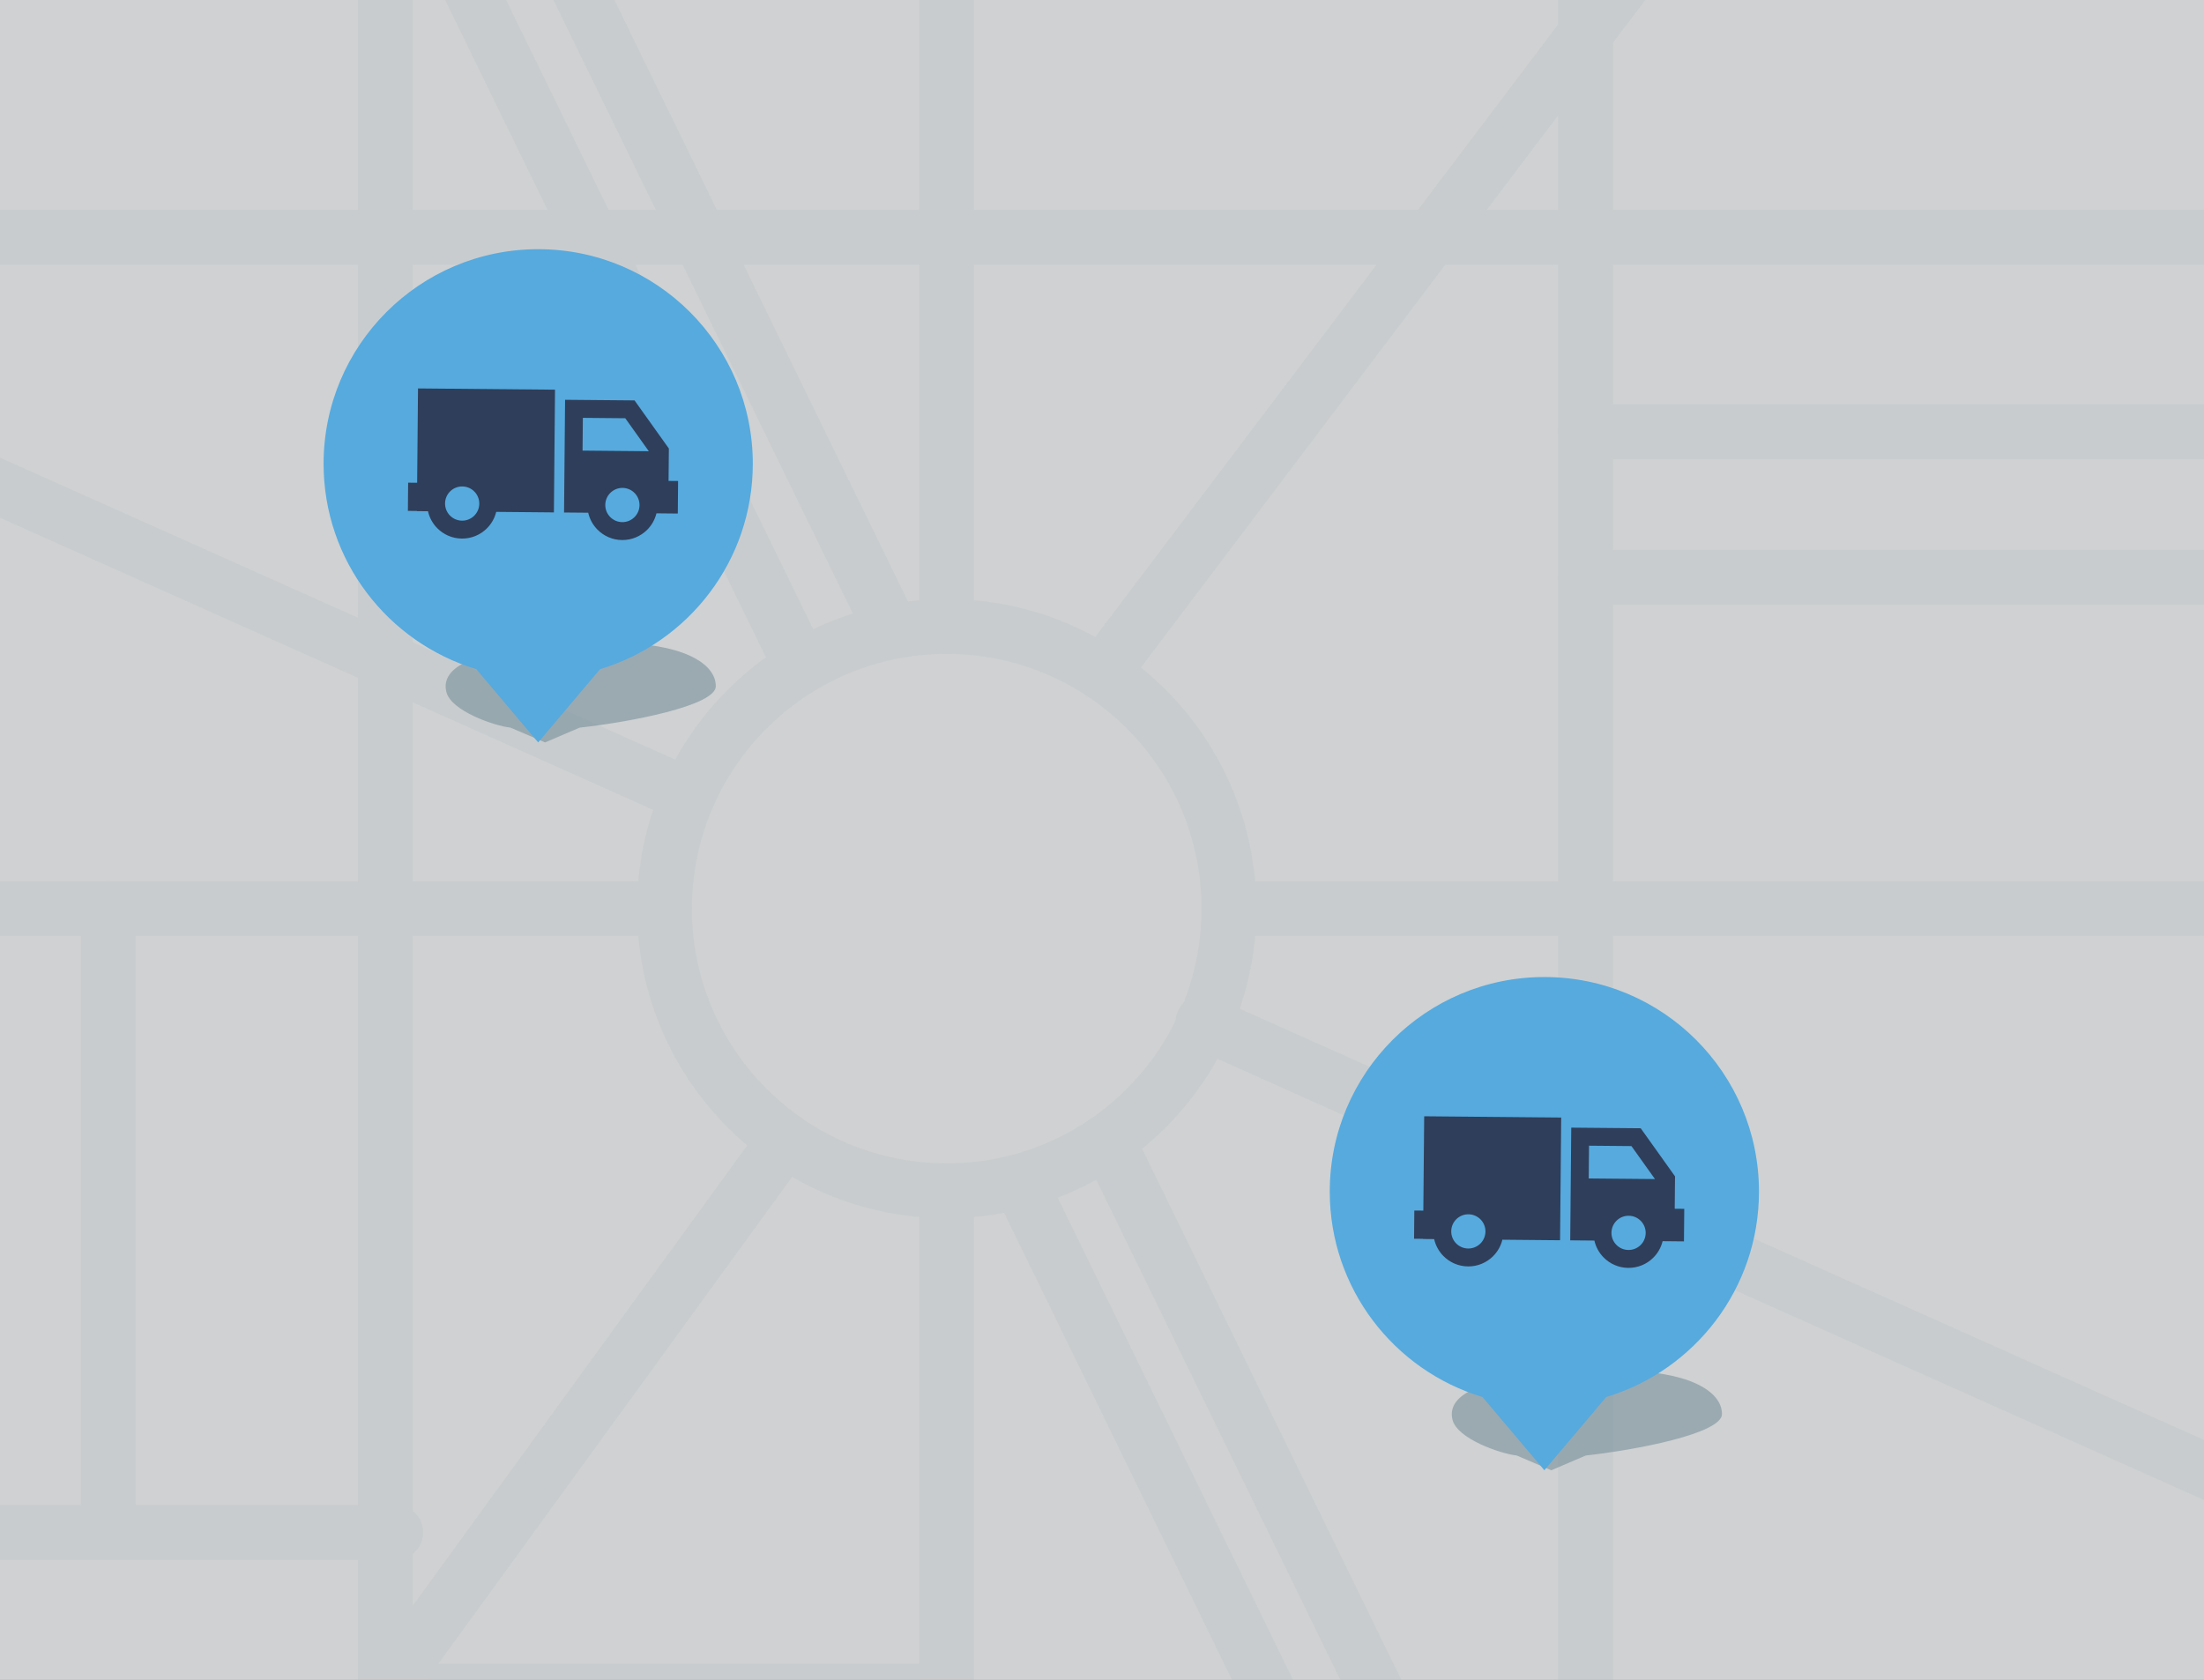 <?xml version="1.0" encoding="utf-8"?>
<!-- Generator: Adobe Illustrator 16.0.0, SVG Export Plug-In . SVG Version: 6.00 Build 0)  -->
<!DOCTYPE svg PUBLIC "-//W3C//DTD SVG 1.1//EN" "http://www.w3.org/Graphics/SVG/1.1/DTD/svg11.dtd">
<svg version="1.1" id="Layer_1" xmlns="http://www.w3.org/2000/svg" xmlns:xlink="http://www.w3.org/1999/xlink" x="0px" y="0px"
	 width="684.891px" height="522.132px" viewBox="0 0 684.891 522.132" enable-background="new 0 0 684.891 522.132"
	 xml:space="preserve">
<rect x="0" y="0" width="684.891" height="522.132" fill="#808080" stroke="none"/>
<g>
	<defs>
		<rect id="SVGID_1_" width="684.891" height="522.132"/>
	</defs>
	<clipPath id="SVGID_2_">
		<use xlink:href="#SVGID_1_"  overflow="visible"/>
	</clipPath>
	<g clip-path="url(#SVGID_2_)">
		<g>
			<g opacity="0.97">
				<rect x="-854.277" y="-68.913" opacity="0.75" fill="#ECEFF0" width="1627.888" height="840.294"/>
				<g>
					<defs>
						<rect id="SVGID_3_" x="-854.277" y="-68.913" width="1627.888" height="840.294"/>
					</defs>
					<clipPath id="SVGID_4_">
						<use xlink:href="#SVGID_3_"  overflow="visible"/>
					</clipPath>
					<g opacity="0.1" clip-path="url(#SVGID_4_)">
						<g>

								<path fill="none" stroke="#90A4AE" stroke-width="17" stroke-linecap="round" stroke-linejoin="round" stroke-miterlimit="10" d="
								M33.656-272.324l60.062,125.461c2.991,6.251,6.688,16.9,8.2,23.661l9.274,41.331c1.522,6.761,5.206,17.408,8.203,23.659
								L248.935,207.25"/>

								<path fill="none" stroke="#90A4AE" stroke-width="17" stroke-linecap="round" stroke-linejoin="round" stroke-miterlimit="10" d="
								M99.16-135.497l34.22,43.001c4.32,5.421,10.301,14.972,13.296,21.224l129.535,265.459"/>
						</g>
						<g>

								<path fill="none" stroke="#90A4AE" stroke-width="17" stroke-linecap="round" stroke-linejoin="round" stroke-miterlimit="10" d="
								M743.94,1209.102L502.199,714.338c-2.993-6.251-6.687-16.901-8.201-23.66l-9.271-41.33
								c-1.524-6.76-5.211-17.411-8.203-23.661L346.981,360.225"/>

								<path fill="none" stroke="#90A4AE" stroke-width="17" stroke-linecap="round" stroke-linejoin="round" stroke-miterlimit="10" d="
								M496.759,702.971l-34.226-42.999c-4.315-5.426-10.296-14.973-13.293-21.226L319.708,373.286"/>
						</g>

							<circle fill="none" stroke="#90A4AE" stroke-width="17" stroke-linecap="round" stroke-linejoin="round" stroke-miterlimit="10" cx="294.187" cy="282.414" r="87.694"/>

							<line fill="none" stroke="#90A4AE" stroke-width="17" stroke-linecap="round" stroke-linejoin="round" stroke-miterlimit="10" x1="-438.703" y1="-44.642" x2="213.856" y2="247.235"/>

							<line fill="none" stroke="#90A4AE" stroke-width="17" stroke-linecap="round" stroke-linejoin="round" stroke-miterlimit="10" x1="373.803" y1="317.74" x2="1004.888" y2="600.012"/>

							<line fill="none" stroke="#90A4AE" stroke-width="17" stroke-linecap="round" stroke-linejoin="round" stroke-miterlimit="10" x1="342.516" y1="209.249" x2="698.912" y2="-262.489"/>

							<line fill="none" stroke="#90A4AE" stroke-width="17" stroke-linecap="round" stroke-linejoin="round" stroke-miterlimit="10" x1="-346.266" y1="1166.712" x2="243.977" y2="354.29"/>

							<line fill="none" stroke="#90A4AE" stroke-width="17" stroke-linecap="round" stroke-linejoin="round" stroke-miterlimit="10" x1="119.711" y1="-45.828" x2="119.711" y2="1166.712"/>

							<line fill="none" stroke="#90A4AE" stroke-width="17" stroke-linecap="round" stroke-linejoin="round" stroke-miterlimit="10" x1="294.188" y1="370.107" x2="294.188" y2="1166.712"/>

							<line fill="none" stroke="#90A4AE" stroke-width="17" stroke-linecap="round" stroke-linejoin="round" stroke-miterlimit="10" x1="294.188" y1="-272.166" x2="294.188" y2="194.722"/>

							<line fill="none" stroke="#90A4AE" stroke-width="17" stroke-linecap="round" stroke-linejoin="round" stroke-miterlimit="10" x1="381.881" y1="282.414" x2="1321.394" y2="282.414"/>

							<line fill="none" stroke="#90A4AE" stroke-width="17" stroke-linecap="round" stroke-linejoin="round" stroke-miterlimit="10" x1="492.717" y1="-262.489" x2="492.717" y2="1166.712"/>

							<line fill="none" stroke="#90A4AE" stroke-width="17" stroke-linecap="round" stroke-linejoin="round" stroke-miterlimit="10" x1="838.741" y1="-262.489" x2="838.741" y2="1166.712"/>

							<line fill="none" stroke="#90A4AE" stroke-width="17" stroke-linecap="round" stroke-linejoin="round" stroke-miterlimit="10" x1="1279.566" y1="-262.489" x2="1279.566" y2="1166.712"/>

							<line fill="none" stroke="#90A4AE" stroke-width="17" stroke-linecap="round" stroke-linejoin="round" stroke-miterlimit="10" x1="1059.155" y1="-262.489" x2="1059.155" y2="1166.712"/>

							<line fill="none" stroke="#90A4AE" stroke-width="17" stroke-linecap="round" stroke-linejoin="round" stroke-miterlimit="10" x1="-495.083" y1="623.704" x2="926.437" y2="623.704"/>

							<polyline fill="none" stroke="#90A4AE" stroke-width="17" stroke-linecap="round" stroke-linejoin="round" stroke-miterlimit="10" points="
							-51.146,-262.489 -51.146,282.416 -50.819,282.414 206.492,282.414 						"/>

							<polyline fill="none" stroke="#90A4AE" stroke-width="17" stroke-linecap="round" stroke-linejoin="round" stroke-miterlimit="10" points="
							-296.499,-262.489 -296.499,223.857 -412.906,223.857 						"/>

							<line fill="none" stroke="#90A4AE" stroke-width="17" stroke-linecap="round" stroke-linejoin="round" stroke-miterlimit="10" x1="564.809" y1="842.478" x2="1004.888" y2="645.034"/>

							<line fill="none" stroke="#90A4AE" stroke-width="17" stroke-linecap="round" stroke-linejoin="round" stroke-miterlimit="10" x1="33.656" y1="282.414" x2="33.656" y2="476.294"/>

							<polyline fill="none" stroke="#90A4AE" stroke-width="17" stroke-linecap="round" stroke-linejoin="round" stroke-miterlimit="10" points="
							122.977,476.294 -50.819,476.294 -51.146,476.287 -51.146,1166.712 						"/>

							<polyline fill="none" stroke="#90A4AE" stroke-width="17" stroke-linecap="round" stroke-linejoin="round" stroke-miterlimit="10" points="
							-241.289,76.476 -241.289,220.003 -97.087,220.003 						"/>

							<polyline fill="none" stroke="#90A4AE" stroke-width="17" stroke-linecap="round" stroke-linejoin="round" stroke-miterlimit="10" points="
							-51.146,538.137 -296.499,538.137 -296.499,1166.712 						"/>

							<line fill="none" stroke="#90A4AE" stroke-width="17" stroke-linecap="round" stroke-linejoin="round" stroke-miterlimit="10" x1="-396.042" y1="-135.497" x2="1321.394" y2="-135.497"/>

							<line fill="none" stroke="#90A4AE" stroke-width="17" stroke-linecap="round" stroke-linejoin="round" stroke-miterlimit="10" x1="838.741" y1="571.825" x2="596.998" y2="538.129"/>

							<polyline fill="none" stroke="#90A4AE" stroke-width="17" stroke-linecap="round" stroke-linejoin="round" stroke-miterlimit="10" points="
							608.847,623.704 608.847,723.246 650.328,804.111 						"/>

							<line fill="none" stroke="#90A4AE" stroke-width="17" stroke-linecap="round" stroke-linejoin="round" stroke-miterlimit="10" x1="492.717" y1="732.727" x2="294.188" y2="732.727"/>

							<line fill="none" stroke="#90A4AE" stroke-width="17" stroke-linecap="round" stroke-linejoin="round" stroke-miterlimit="10" x1="122.977" y1="525.578" x2="294.188" y2="525.578"/>

							<line fill="none" stroke="#90A4AE" stroke-width="17" stroke-linecap="round" stroke-linejoin="round" stroke-miterlimit="10" x1="-296.499" y1="73.764" x2="1321.394" y2="73.764"/>

							<line fill="none" stroke="#90A4AE" stroke-width="17" stroke-linecap="round" stroke-linejoin="round" stroke-miterlimit="10" x1="294.188" y1="-38.722" x2="1321.394" y2="-38.722"/>

							<polyline fill="none" stroke="#90A4AE" stroke-width="17" stroke-linecap="round" stroke-linejoin="round" stroke-miterlimit="10" points="
							1321.394,842.478 122.982,842.478 -51.146,842.478 -157.854,907.377 -631.612,907.377 						"/>

							<line fill="none" stroke="#90A4AE" stroke-width="17" stroke-linecap="round" stroke-linejoin="round" stroke-miterlimit="10" x1="122.977" y1="981.578" x2="294.188" y2="981.578"/>

							<line fill="none" stroke="#90A4AE" stroke-width="17" stroke-linecap="round" stroke-linejoin="round" stroke-miterlimit="10" x1="296.276" y1="1017.127" x2="496.759" y2="1017.127"/>

							<line fill="none" stroke="#90A4AE" stroke-width="17" stroke-linecap="round" stroke-linejoin="round" stroke-miterlimit="10" x1="213.856" y1="981.578" x2="213.856" y2="1126.157"/>

							<line fill="none" stroke="#90A4AE" stroke-width="17" stroke-linecap="round" stroke-linejoin="round" stroke-miterlimit="10" x1="-438.703" y1="1126.157" x2="1321.394" y2="1126.157"/>

							<line fill="none" stroke="#90A4AE" stroke-width="17" stroke-linecap="round" stroke-linejoin="round" stroke-miterlimit="10" x1="492.717" y1="179.406" x2="838.741" y2="179.406"/>

							<polyline fill="none" stroke="#90A4AE" stroke-width="17" stroke-linecap="round" stroke-linejoin="round" stroke-miterlimit="10" points="
							784.849,73.764 784.849,134.167 492.717,134.167 						"/>

							<polyline fill="none" stroke="#90A4AE" stroke-width="17" stroke-linecap="round" stroke-linejoin="round" stroke-miterlimit="10" points="
							-51.146,-1.981 -130.599,-1.981 -130.599,-67.919 -194.591,-89.673 						"/>

							<polyline fill="none" stroke="#90A4AE" stroke-width="17" stroke-linecap="round" stroke-linejoin="round" stroke-miterlimit="10" points="
							-296.499,18.962 -159.919,-135.497 -99.792,-262.489 						"/>

							<polyline fill="none" stroke="#90A4AE" stroke-width="17" stroke-linecap="round" stroke-linejoin="round" stroke-miterlimit="10" points="
							-296.499,743.757 -215.922,743.757 -99.792,827.455 						"/>

							<polyline fill="none" stroke="#90A4AE" stroke-width="17" stroke-linecap="round" stroke-linejoin="round" stroke-miterlimit="10" points="
							-215.922,743.757 -198.147,713.907 -135.339,713.907 -135.339,682.957 						"/>

							<polyline fill="none" stroke="#90A4AE" stroke-width="17" stroke-linecap="round" stroke-linejoin="round" stroke-miterlimit="10" points="
							-157.854,785.606 -122.871,743.757 -135.339,713.907 						"/>

							<line fill="none" stroke="#90A4AE" stroke-width="17" stroke-linecap="round" stroke-linejoin="round" stroke-miterlimit="10" x1="632.772" y1="981.578" x2="1059.155" y2="981.578"/>

							<polyline fill="none" stroke="#90A4AE" stroke-width="17" stroke-linecap="round" stroke-linejoin="round" stroke-miterlimit="10" points="
							838.741,463.679 926.437,463.679 976.202,495.724 976.202,587.185 						"/>

							<line fill="none" stroke="#90A4AE" stroke-width="17" stroke-linecap="round" stroke-linejoin="round" stroke-miterlimit="10" x1="939.685" y1="472.21" x2="904.202" y2="554.978"/>

							<line fill="none" stroke="#90A4AE" stroke-width="17" stroke-linecap="round" stroke-linejoin="round" stroke-miterlimit="10" x1="838.741" y1="417.513" x2="1279.566" y2="417.513"/>
					</g>
				</g>
			</g>
			<g>
				<g>
					<path opacity="0.6" fill="#78909C" d="M190.767,199.836c-8.662,0-55.875-0.271-52.066,15.217
						c1.454,5.916,14.888,10.558,19.951,11.107l10.732,4.594l10.729-4.594c15.318-1.667,42.32-6.795,42.32-12.876
						C222.433,205.859,211.315,199.836,190.767,199.836z"/>
					<g>
						<path fill="#56AADE" d="M167.247,77.45c-36.823,0-66.689,29.858-66.689,66.688c0,30.141,20.014,55.583,47.451,63.842
							l19.228,22.774l19.23-22.774c27.453-8.264,47.463-33.701,47.463-63.842C233.931,107.308,204.071,77.45,167.247,77.45z"/>
					</g>
				</g>
				<g>
					<path fill-rule="evenodd" clip-rule="evenodd" fill="#2F3E5A" d="M201.616,140.244l-20.588-0.188l0.092-10.182l13.186,0.12
						L201.616,140.244L201.616,140.244z M189.685,153.167c-0.973,0.955-1.58,2.278-1.594,3.749c-0.014,1.466,0.57,2.804,1.523,3.772
						c0.955,0.974,2.277,1.58,3.746,1.594c1.473,0.012,2.805-0.57,3.775-1.524c0.975-0.953,1.58-2.278,1.594-3.748
						c0.014-1.465-0.572-2.801-1.523-3.773c-0.953-0.972-2.279-1.58-3.748-1.591C191.991,151.634,190.655,152.216,189.685,153.167
						L189.685,153.167z M207.661,159.585l2.963,0.028l0.09-10.114l-2.961-0.026l0.096-10.07l-10.664-14.95l-21.586-0.194
						l-0.32,35.03l7.506,0.067c0.457,2.012,1.463,3.814,2.857,5.235c1.957,1.99,4.664,3.23,7.668,3.259
						c3.008,0.027,5.74-1.166,7.729-3.118c1.424-1.398,2.463-3.181,2.947-5.182l1.408,0.011L207.661,159.585z"/>
					<path fill-rule="evenodd" clip-rule="evenodd" fill="#2F3E5A" d="M139.89,152.711c-0.969,0.958-1.575,2.28-1.591,3.75
						c-0.009,1.468,0.57,2.804,1.525,3.773c0.954,0.974,2.276,1.58,3.748,1.592c1.467,0.016,2.801-0.569,3.773-1.521
						c0.97-0.955,1.579-2.277,1.59-3.747c0.015-1.467-0.569-2.805-1.521-3.776c-0.953-0.97-2.276-1.576-3.747-1.589
						C142.199,151.177,140.865,151.763,139.89,152.711L139.89,152.711z M172.124,159.261l-17.928-0.166
						c-0.488,2-1.529,3.785-2.95,5.183c-1.988,1.952-4.72,3.144-7.728,3.116c-3.007-0.029-5.716-1.27-7.671-3.257
						c-1.396-1.422-2.398-3.226-2.85-5.235l-3.448-0.032v-0.059l-2.797-0.025l0.077-8.766l2.8,0.025l0.268-29.315l42.574,0.388
						L172.124,159.261z"/>
				</g>
			</g>
			<g>
				<g>
					<path opacity="0.6" fill="#78909C" d="M503.432,426.057c-8.662,0-55.876-0.271-52.067,15.218
						c1.456,5.917,14.892,10.558,19.955,11.107l10.734,4.593l10.727-4.593c15.316-1.667,42.319-6.796,42.319-12.876
						C535.1,432.081,523.979,426.057,503.432,426.057z"/>
					<g>
						<path fill="#56AADE" d="M479.913,303.671c-36.824,0-66.69,29.859-66.69,66.689c0,30.139,20.015,55.583,47.454,63.842
							l19.227,22.772l19.229-22.772c27.452-8.266,47.464-33.704,47.464-63.842C546.597,333.53,516.736,303.671,479.913,303.671z"/>
					</g>
				</g>
				<g>
					<path fill-rule="evenodd" clip-rule="evenodd" fill="#2F3E5A" d="M514.283,366.464l-20.59-0.187l0.091-10.182l13.188,0.12
						L514.283,366.464L514.283,366.464z M502.35,379.389c-0.971,0.956-1.578,2.281-1.591,3.751
						c-0.017,1.465,0.567,2.801,1.522,3.771c0.952,0.974,2.277,1.58,3.745,1.594c1.473,0.013,2.806-0.568,3.776-1.523
						c0.974-0.953,1.577-2.278,1.593-3.748c0.013-1.465-0.572-2.803-1.524-3.775c-0.952-0.97-2.28-1.579-3.748-1.59
						C504.657,377.855,503.32,378.436,502.35,379.389L502.35,379.389z M520.327,385.806l2.962,0.028l0.093-10.112l-2.962-0.028
						l0.093-10.07l-10.662-14.948l-21.585-0.194l-0.321,35.029l7.508,0.069c0.454,2.01,1.459,3.812,2.855,5.233
						c1.955,1.99,4.664,3.231,7.665,3.258c3.011,0.03,5.743-1.165,7.73-3.118c1.424-1.395,2.464-3.181,2.95-5.18l1.406,0.01
						L520.327,385.806z"/>
					<path fill-rule="evenodd" clip-rule="evenodd" fill="#2F3E5A" d="M452.556,378.934c-0.968,0.956-1.573,2.278-1.588,3.747
						c-0.011,1.47,0.568,2.806,1.522,3.776c0.954,0.975,2.275,1.58,3.748,1.592c1.467,0.014,2.803-0.57,3.773-1.523
						c0.969-0.955,1.578-2.276,1.59-3.747c0.014-1.469-0.568-2.804-1.521-3.776c-0.953-0.969-2.279-1.575-3.747-1.59
						C454.863,377.399,453.531,377.984,452.556,378.934L452.556,378.934z M484.788,385.483l-17.927-0.167
						c-0.488,2.001-1.528,3.785-2.949,5.184c-1.99,1.951-4.719,3.143-7.729,3.115c-3.006-0.028-5.716-1.269-7.668-3.257
						c-1.398-1.421-2.399-3.222-2.852-5.233l-3.446-0.033v-0.056l-2.8-0.028l0.079-8.765l2.799,0.024l0.268-29.315l42.573,0.391
						L484.788,385.483z"/>
				</g>
			</g>
		</g>
	</g>
</g>
<g>
</g>
<g>
</g>
<g>
</g>
<g>
</g>
<g>
</g>
<g>
</g>
</svg>
